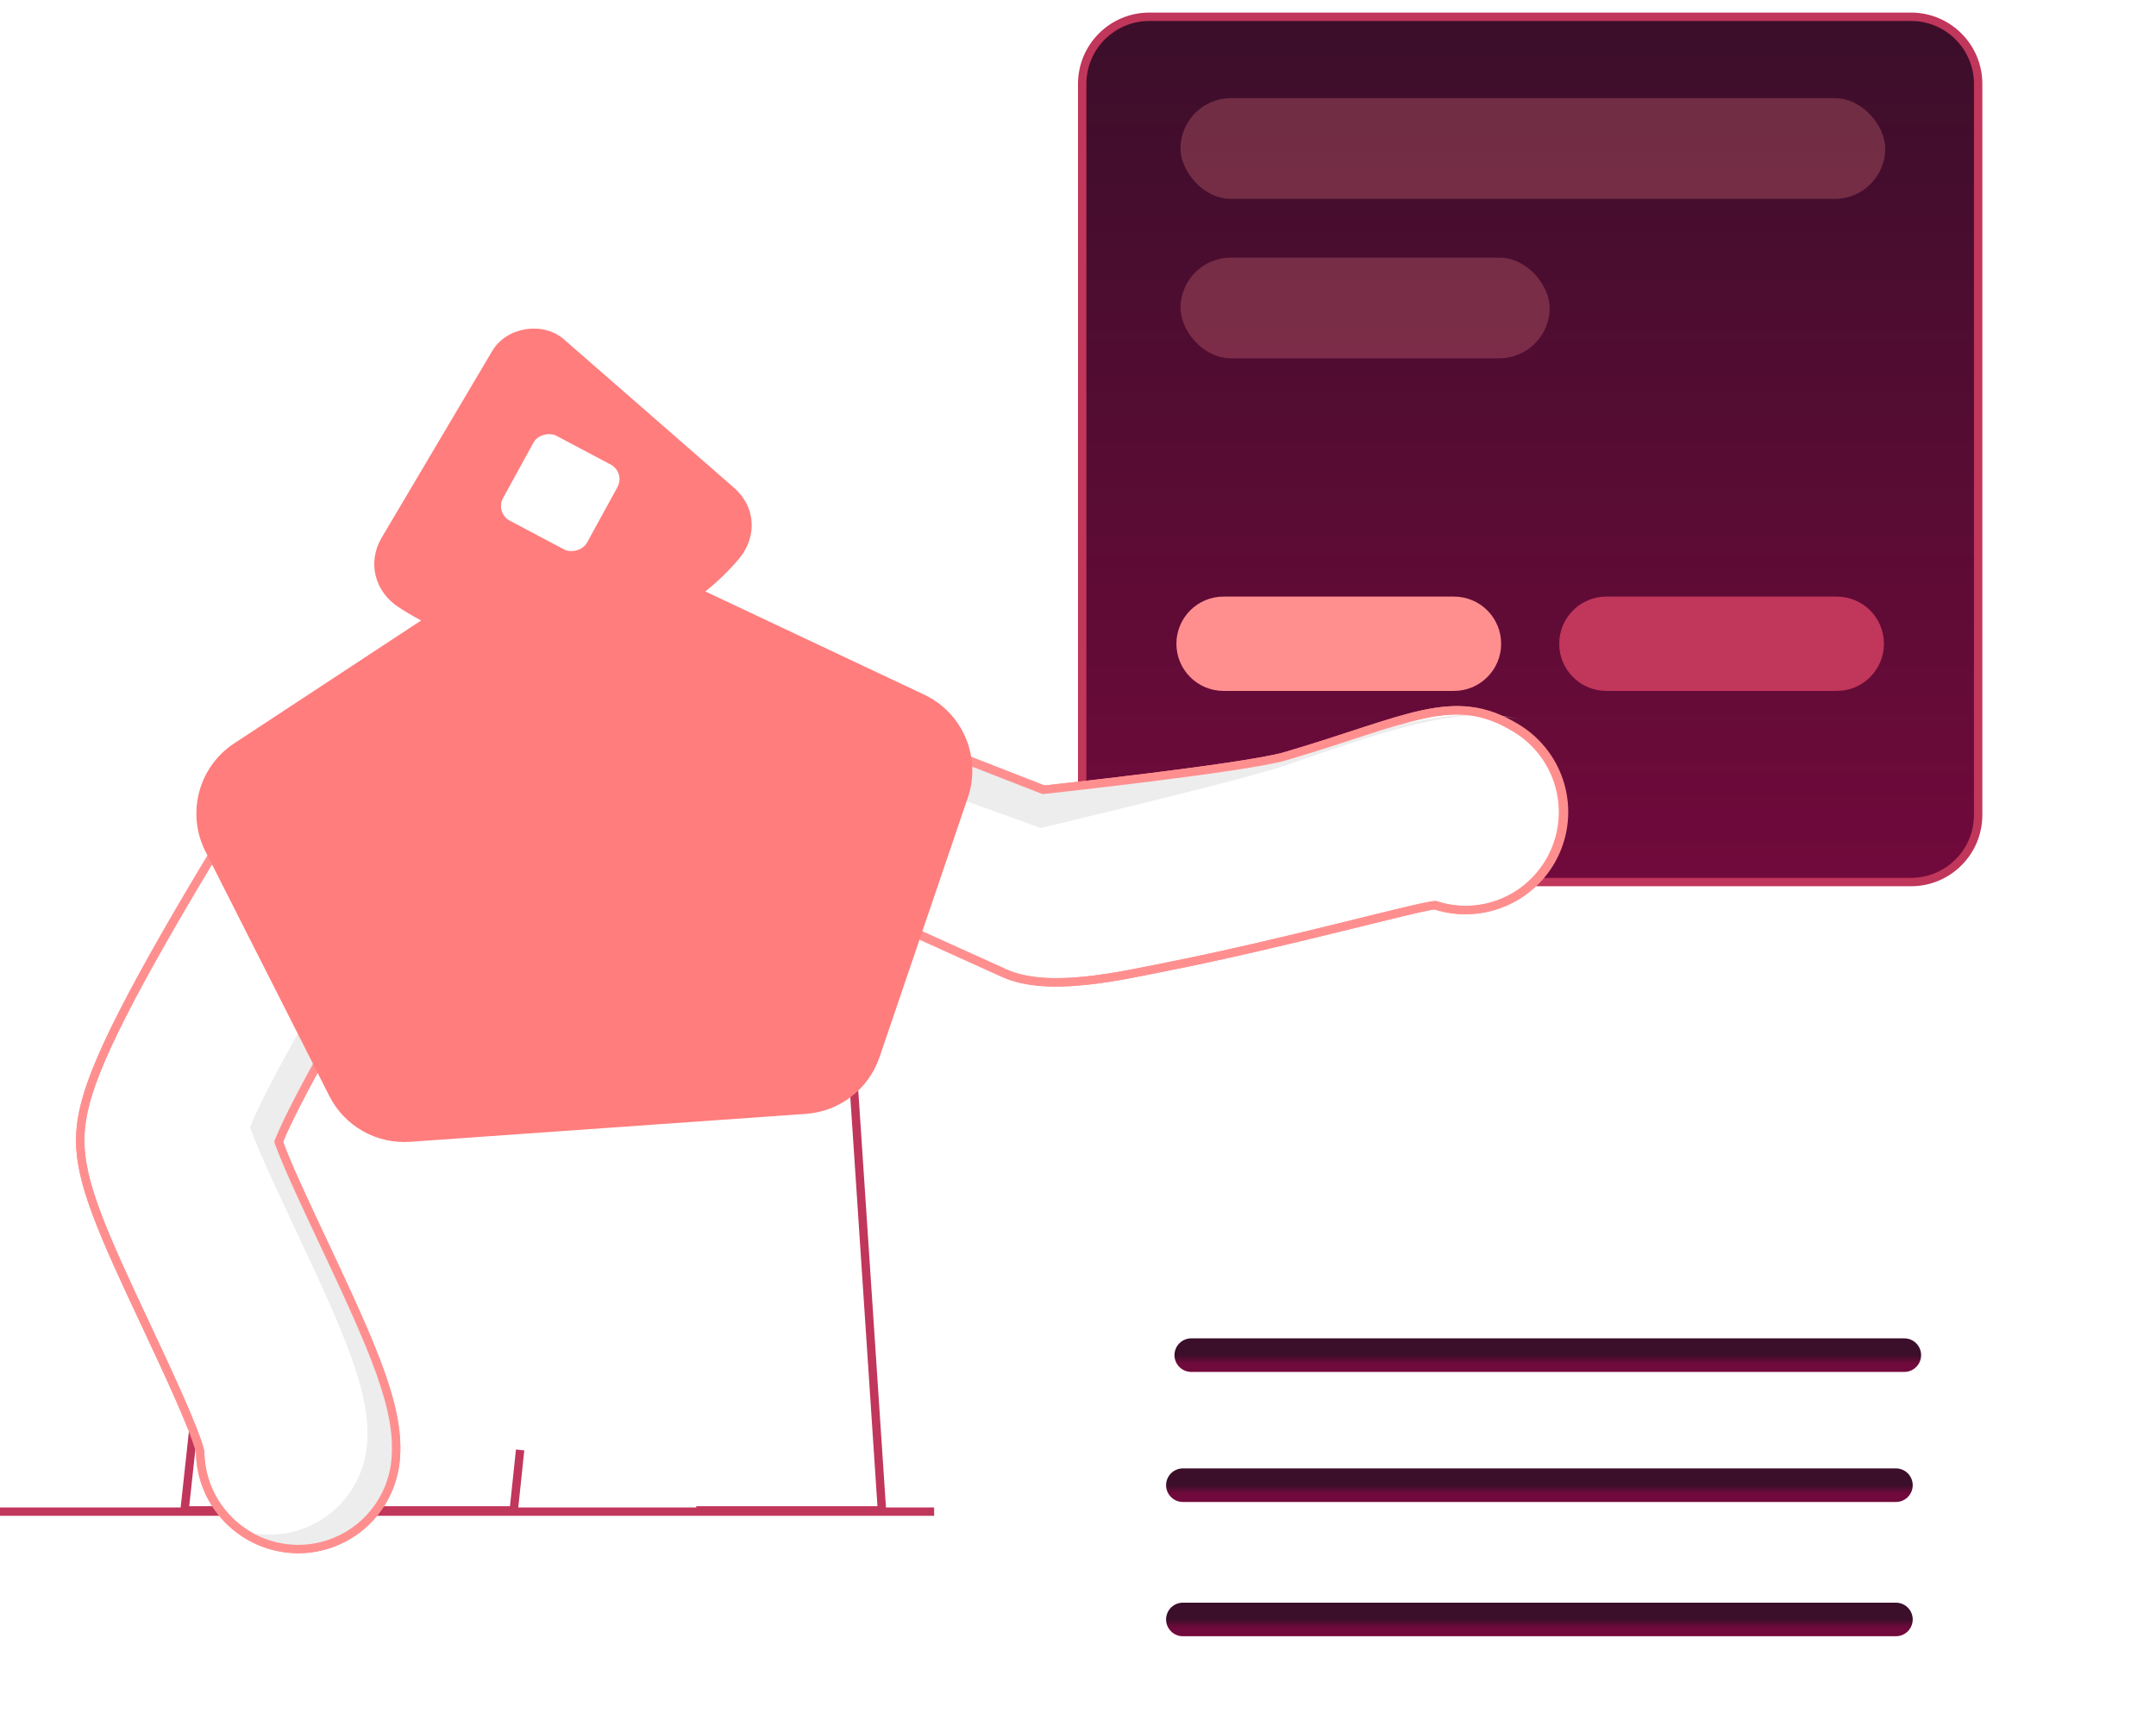 <svg width="257" height="205" viewBox="0 0 257 205" fill="none" xmlns="http://www.w3.org/2000/svg">
<g clip-path="url(#clip0_778_316)">
<path fill-rule="evenodd" clip-rule="evenodd" d="M129 10C129 5.582 132.582 2 137 2H227.8C232.218 2 235.8 5.582 235.8 10V97.12C235.8 101.538 232.218 105.12 227.8 105.12H137C132.582 105.12 129 101.538 129 97.12V10Z" fill="url(#paint0_linear_778_316)" stroke="#C1365B" stroke-linejoin="round"/>
<path d="M140.23 76.72C140.23 73.616 142.747 71.1 145.85 71.1H173.32C176.424 71.1 178.94 73.616 178.94 76.72V76.72C178.94 79.824 176.424 82.34 173.32 82.34H145.85C142.747 82.34 140.23 79.824 140.23 76.72V76.72Z" fill="#FF8F8F"/>
<path d="M185.861 76.72C185.861 73.616 188.377 71.1 191.481 71.1H218.951C222.055 71.1 224.571 73.616 224.571 76.72V76.72C224.571 79.824 222.055 82.34 218.951 82.34H191.481C188.377 82.34 185.861 79.824 185.861 76.72V76.72Z" fill="#C1365B"/>
<path d="M79.33 91.06C81.26 84.91 108.33 97.06 108.33 97.06L123.94 102.68C123.94 102.68 148.11 96.92 152.94 95.28C165.21 91 174 88 181 89.73C174.14 87.93 165.29 90.51 153 94.12C148.14 95.54 124.16 98.12 124.16 98.12L110.69 92.87C110.69 92.87 82 80.64 79.75 86.7C78.68 89.7 77.56 94.1 77.96 97.56C78.206 95.354 78.664 93.177 79.33 91.06Z" fill="#EDF0F5"/>
<path d="M139.174 115.194C133.544 116.304 125.024 118.334 119.784 115.974C106.254 109.874 80.254 98.114 79.674 97.234C76.844 94.124 78.474 86.904 80.004 82.684C82.204 76.624 111.004 88.864 111.004 88.864L124.474 94.114C124.474 94.114 148.474 91.524 153.314 90.114C167.974 85.804 173.254 82.274 180.584 86.644C183.089 88.087 184.971 90.406 185.865 93.156C186.758 95.904 186.601 98.887 185.423 101.527C184.245 104.167 182.13 106.276 179.487 107.447C176.844 108.617 173.861 108.766 171.114 107.864C168.814 108.084 153.044 112.454 139.174 115.194Z" fill="white" stroke="#FF8F8F" stroke-linejoin="round"/>
<path d="M79.457 87.06C81.387 80.91 108.457 93.06 108.457 93.06L124.067 98.68C124.067 98.68 148.237 92.92 153.067 91.28C165.337 87 174.127 84 181.127 85.73C174.267 83.93 165.417 86.51 153.127 90.12C148.267 91.54 124.287 94.12 124.287 94.12L110.817 88.87C110.817 88.87 82.127 76.64 79.877 82.7C78.807 85.7 77.687 90.1 78.087 93.56C78.332 91.354 78.791 89.177 79.457 87.06Z" fill="#EDEDED"/>
<path fill-rule="evenodd" clip-rule="evenodd" d="M139.047 115.21C133.417 116.32 124.897 118.35 119.657 115.99C106.127 109.89 80.127 98.13 79.547 97.25C76.717 94.14 78.347 86.92 79.877 82.7C82.077 76.64 110.877 88.88 110.877 88.88L124.347 94.13C124.347 94.13 148.347 91.54 153.187 90.13C167.847 85.82 173.127 82.29 180.457 86.66C182.962 88.102 184.844 90.422 185.738 93.171C186.631 95.92 186.474 98.903 185.296 101.543C184.118 104.182 182.003 106.292 179.36 107.462C176.717 108.633 173.734 108.782 170.987 107.88C168.687 108.1 152.917 112.47 139.047 115.21Z" stroke="#FF8F8F" stroke-linejoin="round"/>
<path d="M0 180.15H125.72" stroke="#C1365B" stroke-linejoin="round"/>
<path d="M27.754 127L22 180H61.24L62 172.799" stroke="#C1365B" stroke-linejoin="round"/>
<path d="M22.5 115.32C22.5 113.98 22.57 112.66 22.69 111.32C21.951 115.584 21.833 119.932 22.34 124.23C22.345 124.29 22.345 124.35 22.34 124.41L22.49 125.61V115.49C22.51 115.43 22.5 115.38 22.5 115.32Z" fill="#FF4148"/>
<path d="M83 180H105.13L101.81 130" stroke="#C1365B" stroke-linejoin="round"/>
<path d="M35.56 184.61C35.176 184.61 34.792 184.59 34.41 184.55C31.536 184.268 28.867 182.932 26.919 180.8C24.971 178.667 23.881 175.888 23.86 173C23.191 170.24 19.601 162.63 17.43 158C12.261 147 9.561 141 9.561 135.93C9.561 131.66 11.251 126.24 19.87 111.2C24.32 103.42 28.701 96.49 28.87 96.2C29.691 94.904 30.759 93.782 32.014 92.899C33.268 92.015 34.684 91.388 36.181 91.052C37.678 90.715 39.226 90.677 40.738 90.94C42.249 91.202 43.694 91.759 44.99 92.58C46.287 93.401 47.408 94.469 48.292 95.723C49.175 96.977 49.803 98.393 50.139 99.89C50.475 101.387 50.513 102.936 50.251 104.447C49.989 105.959 49.431 107.404 48.611 108.7C42.38 118.54 35.221 131.05 33.211 136.07C34.211 138.9 36.77 144.28 38.55 148.07C44.611 160.95 47.751 167.96 47.151 174.07C46.868 176.951 45.526 179.624 43.385 181.571C41.243 183.519 38.455 184.602 35.56 184.61V184.61Z" fill="white" stroke="#FF8F8F" stroke-linejoin="round"/>
<path d="M45 92.6C44.126 92.048 43.18 91.617 42.19 91.32C44.582 93.061 46.223 95.647 46.78 98.553C47.337 101.459 46.769 104.468 45.19 106.97C38.96 116.81 31.8 129.32 29.8 134.35C30.8 137.18 33.36 142.56 35.13 146.35C41.19 159.23 44.33 166.24 43.73 172.35C43.447 175.234 42.102 177.91 39.957 179.858C37.811 181.806 35.018 182.887 32.12 182.89C31.736 182.89 31.352 182.87 30.97 182.83C30.19 182.755 29.419 182.601 28.67 182.37C30.359 183.614 32.352 184.377 34.44 184.58C34.822 184.62 35.206 184.64 35.59 184.64C38.489 184.636 41.284 183.554 43.43 181.604C45.575 179.654 46.919 176.976 47.2 174.09C47.8 167.99 44.66 160.98 38.6 148.09C36.82 144.32 34.29 138.94 33.26 136.09C35.26 131.09 42.43 118.56 48.66 108.72C49.479 107.422 50.034 105.974 50.294 104.461C50.553 102.948 50.512 101.398 50.172 99.901C49.832 98.404 49.2 96.989 48.313 95.736C47.425 94.483 46.3 93.417 45 92.6V92.6Z" fill="#EDEDED"/>
<path fill-rule="evenodd" clip-rule="evenodd" d="M35.56 184.61C35.176 184.61 34.792 184.59 34.41 184.55C31.536 184.268 28.867 182.932 26.919 180.8C24.971 178.667 23.881 175.888 23.86 173C23.191 170.24 19.601 162.63 17.43 158C12.261 147 9.561 141 9.561 135.93C9.561 131.66 11.251 126.24 19.87 111.2C24.32 103.42 28.701 96.49 28.87 96.2C29.691 94.904 30.759 93.782 32.014 92.899C33.268 92.015 34.684 91.388 36.181 91.052C37.678 90.715 39.226 90.677 40.738 90.94C42.249 91.202 43.694 91.759 44.99 92.58C46.287 93.401 47.408 94.469 48.292 95.723C49.175 96.977 49.803 98.393 50.139 99.89C50.475 101.387 50.513 102.936 50.251 104.447C49.989 105.959 49.431 107.404 48.611 108.7C42.38 118.54 35.221 131.05 33.211 136.07C34.211 138.9 36.77 144.28 38.55 148.07C44.611 160.95 47.751 167.96 47.151 174.07C46.868 176.951 45.526 179.624 43.385 181.571C41.243 183.519 38.455 184.602 35.56 184.61V184.61Z" stroke="#FF8F8F" stroke-linejoin="round"/>
<path d="M62.728 65.71C65.638 63.796 69.335 63.535 72.485 65.021L110.166 82.786C114.768 84.956 117.007 90.236 115.368 95.053L104.84 125.991C103.543 129.8 100.091 132.461 96.077 132.745L48.884 136.076C44.87 136.36 41.078 134.21 39.26 130.621L24.489 101.468C22.19 96.929 23.665 91.387 27.917 88.592L62.728 65.71Z" fill="#FF7D7D"/>
<g filter="url(#filter0_di_778_316)">
<path d="M47.643 72.449C44.652 70.575 43.747 67.025 45.505 64.058L58.682 41.818C60.38 38.953 64.719 38.259 67.231 40.451L87.525 58.155C90.073 60.378 90.308 63.964 88.078 66.606V66.606C78.575 77.869 60.746 80.658 48.257 72.834L47.643 72.449Z" fill="#FF7D7D"/>
</g>
<rect width="11.539" height="11.328" rx="2" transform="matrix(0.481 -0.877 0.884 0.468 59 61.117)" fill="white"/>
<rect x="140.721" y="11.7" width="84" height="12" rx="6" fill="#FF8F8F" fill-opacity="0.25"/>
<rect x="140.721" y="30.7" width="44" height="12" rx="6" fill="#FF8F8F" fill-opacity="0.25"/>
<rect x="111" y="139.238" width="145.362" height="90" rx="20" transform="rotate(-0.488 111 139.238)" fill="white"/>
<path d="M142 161.5H227" stroke="url(#paint1_linear_778_316)" stroke-width="4" stroke-linecap="round"/>
<path d="M141 177H226" stroke="url(#paint2_linear_778_316)" stroke-width="4" stroke-linecap="round"/>
<path d="M141 193H226" stroke="url(#paint3_linear_778_316)" stroke-width="4" stroke-linecap="round"/>
</g>
<defs>
<filter id="filter0_di_778_316" x="44.613" y="39.16" width="44.992" height="42.113" filterUnits="userSpaceOnUse" color-interpolation-filters="sRGB">
<feFlood flood-opacity="0" result="BackgroundImageFix"/>
<feColorMatrix in="SourceAlpha" type="matrix" values="0 0 0 0 0 0 0 0 0 0 0 0 0 0 0 0 0 0 127 0" result="hardAlpha"/>
<feOffset dy="4"/>
<feComposite in2="hardAlpha" operator="out"/>
<feColorMatrix type="matrix" values="0 0 0 0 0.322 0 0 0 0 0.051 0 0 0 0 0.196 0 0 0 1 0"/>
<feBlend mode="normal" in2="BackgroundImageFix" result="effect1_dropShadow_778_316"/>
<feBlend mode="normal" in="SourceGraphic" in2="effect1_dropShadow_778_316" result="shape"/>
<feColorMatrix in="SourceAlpha" type="matrix" values="0 0 0 0 0 0 0 0 0 0 0 0 0 0 0 0 0 0 127 0" result="hardAlpha"/>
<feOffset dy="-4"/>
<feComposite in2="hardAlpha" operator="arithmetic" k2="-1" k3="1"/>
<feColorMatrix type="matrix" values="0 0 0 0 1 0 0 0 0 1 0 0 0 0 1 0 0 0 1 0"/>
<feBlend mode="normal" in2="shape" result="effect2_innerShadow_778_316"/>
</filter>
<linearGradient id="paint0_linear_778_316" x1="182.4" y1="2" x2="182.4" y2="105.12" gradientUnits="userSpaceOnUse">
<stop stop-color="#3B0E2A"/>
<stop offset="1" stop-color="#710A3C"/>
</linearGradient>
<linearGradient id="paint1_linear_778_316" x1="184.5" y1="161.5" x2="184.5" y2="162.5" gradientUnits="userSpaceOnUse">
<stop stop-color="#3B0E2A"/>
<stop offset="1" stop-color="#710A3C"/>
</linearGradient>
<linearGradient id="paint2_linear_778_316" x1="183.5" y1="177" x2="183.5" y2="178" gradientUnits="userSpaceOnUse">
<stop stop-color="#3B0E2A"/>
<stop offset="1" stop-color="#710A3C"/>
</linearGradient>
<linearGradient id="paint3_linear_778_316" x1="183.5" y1="193" x2="183.5" y2="194" gradientUnits="userSpaceOnUse">
<stop stop-color="#3B0E2A"/>
<stop offset="1" stop-color="#710A3C"/>
</linearGradient>
<clipPath id="clip0_778_316">
<rect width="257" height="205" fill="white"/>
</clipPath>
</defs>
</svg>

